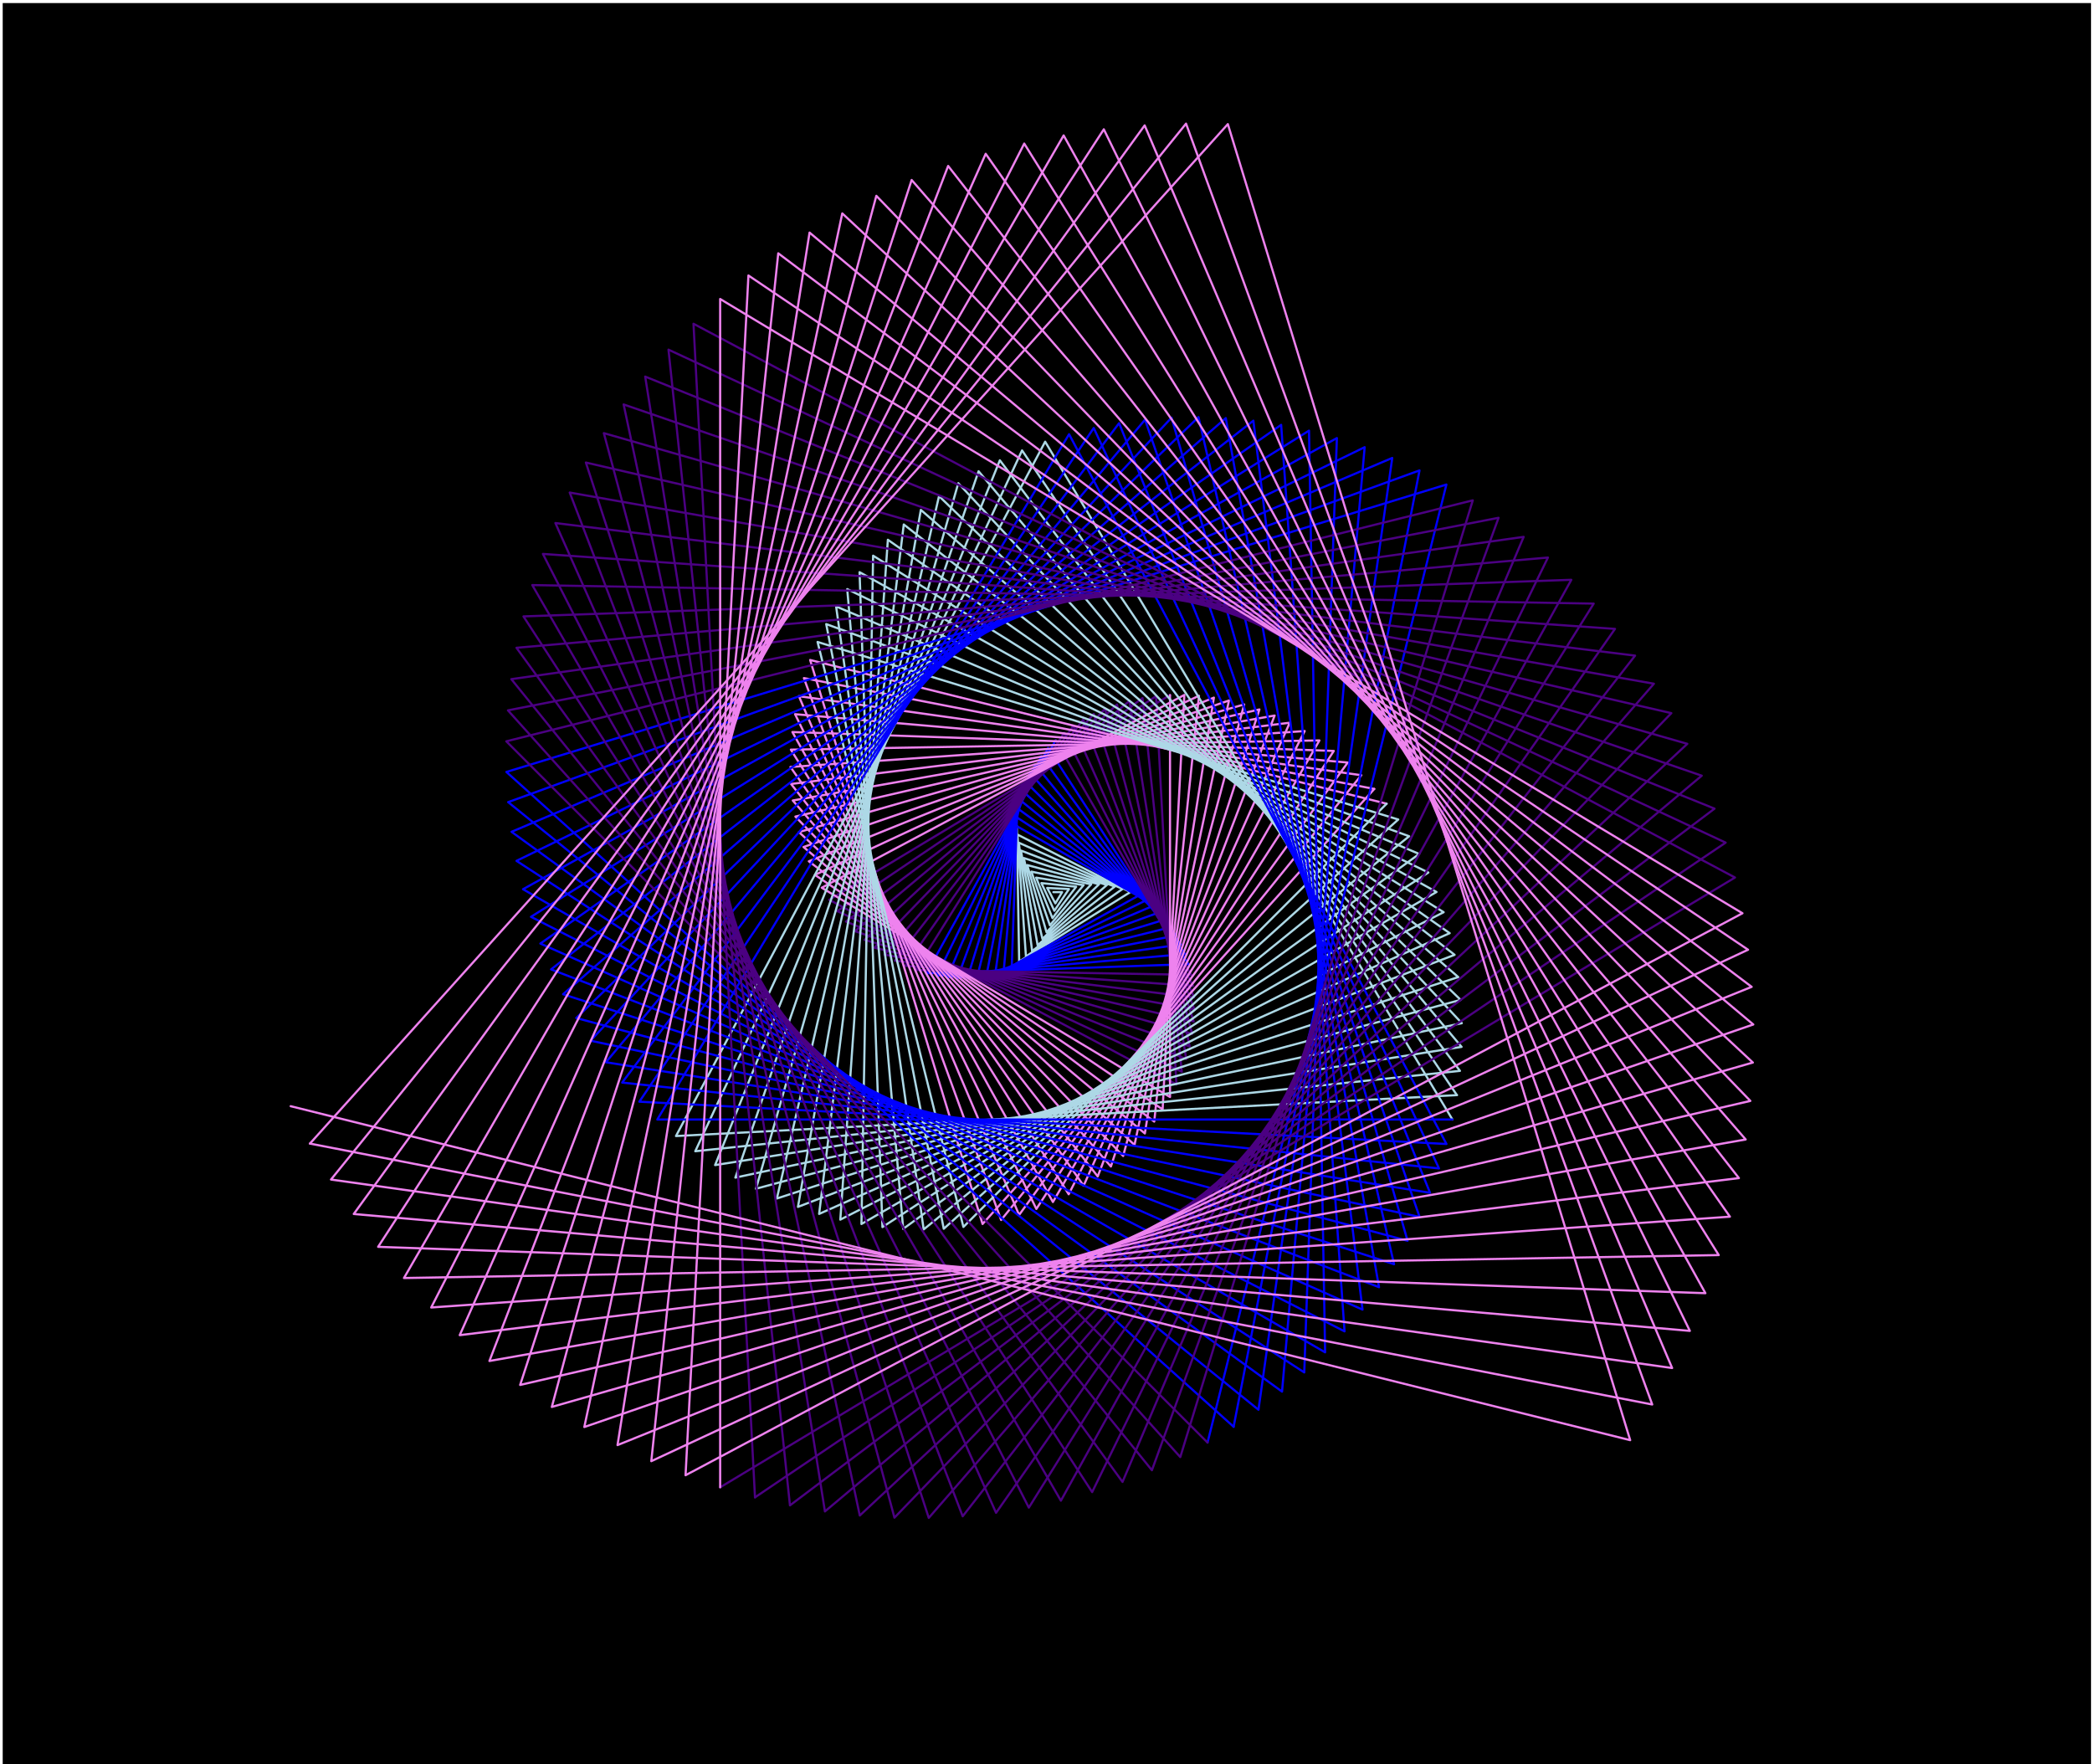 <?xml version="1.0" encoding="UTF-8" standalone="no"?>
<svg
   xmlns:dc="http://purl.org/dc/elements/1.1/"
   xmlns:cc="http://creativecommons.org/ns#"
   xmlns:rdf="http://www.w3.org/1999/02/22-rdf-syntax-ns#"
   xmlns:svg="http://www.w3.org/2000/svg"
   xmlns="http://www.w3.org/2000/svg"
   xmlns:sodipodi="http://sodipodi.sourceforge.net/DTD/sodipodi-0.dtd"
   xmlns:inkscape="http://www.inkscape.org/namespaces/inkscape"
   version="1.1"
   id="svg2"
   xml:space="preserve"
   width="1276"
   height="1076"
   viewBox="0 0 1276 1076"
   sodipodi:docname="blueandvioletTurtle.eps"><defs
     id="defs6"><clipPath
       clipPathUnits="userSpaceOnUse"
       id="clipPath20"><path
         d="M 0,8068 H 9568 V 0 H 0 Z"
         id="path18" /></clipPath></defs><sodipodi:namedview
     pagecolor="#ffffff"
     bordercolor="#666666"
     borderopacity="1"
     objecttolerance="10"
     gridtolerance="10"
     guidetolerance="10"
     inkscape:pageopacity="0"
     inkscape:pageshadow="2"
     inkscape:window-width="640"
     inkscape:window-height="480"
     id="namedview4" /><g
     id="g10"
     inkscape:groupmode="layer"
     inkscape:label="ink_ext_XXXXXX"
     transform="matrix(1.333,0,0,-1.333,0,1076)"><g
       id="g12"
       transform="scale(0.1)"><g
         id="g14"><g
           id="g16"
           clip-path="url(#clipPath20)"><path
             d="M 12.387,-17.977 H 9587.59 V 8057.98 H 12.387 v -8075.957 0"
             style="fill:#000000;fill-opacity:1;fill-rule:evenodd;stroke:none"
             id="path22" /><path
             d="m 4819.98,3990.02 h 39.98 l -30.89,-51.4 -37.53,70.59 99.81,-5.23 -67.07,-99.43 -59.14,126.82 159.04,-16.72 -108.27,-143.68 -74.88,185.35 217.18,-34.4 -154.19,-183.76 -84.61,245.71 273.75,-58.19 -204.5,-219.29 -88.16,307.45 328.25,-87.96 -258.83,-249.95 -85.44,370.08 380.23,-123.55 -316.82,-275.41 -76.36,433.1 429.23,-164.76 -378.06,-295.37 -60.9,496.02 474.81,-211.4 -442.13,-309.57 -39.04,558.36 516.52,-263.19 -508.57,-317.79 -10.82,619.6"
             style="fill:none;stroke:#add8e6;stroke-width:9.995;stroke-linecap:round;stroke-linejoin:round;stroke-miterlimit:10;stroke-dasharray:none;stroke-opacity:1"
             id="path24" /><path
             d="m 4652.57,4292.05 553.98,-319.85 -576.96,-319.81 23.72,679.25 586.78,-381.06 -646.81,-315.47 64.47,736.82 614.54,-446.5 -717.63,-304.61 111.28,791.81 636.94,-515.78 -788.95,-287.15 164.02,843.77 653.64,-588.54 -860.25,-263 222.46,892.23 664.35,-664.36 -931.02,-232.12 286.38,936.71 668.79,-742.78 -1000.75,-194.52 355.52,976.79 666.75,-823.36 -1068.96,-150.23 429.59,1012.04 657.99,-905.64 -1135.09,-99.31 508.25,1042.08 642.36,-989.14 -1198.67,-41.86 591.17,1066.5"
             style="fill:none;stroke:#0000ff;stroke-width:9.995;stroke-linecap:round;stroke-linejoin:round;stroke-miterlimit:10;stroke-dasharray:none;stroke-opacity:1"
             id="path26" /><path
             d="m 4830.46,4684.96 619.69,-1073.33 -1259.18,21.98 677.96,1084.96 589.89,-1157.73 -1316.12,92.03 768.2,1097.12 552.89,-1241.8 -1369.03,168.09 861.49,1102.67 508.63,-1325.02 -1417.41,249.92 957.37,1101.33 457.11,-1406.86 -1460.82,337.25 1055.35,1092.86 398.38,-1486.79 -1498.82,429.78 1154.96,1077.02 332.5,-1564.25 -1530.98,527.15 1255.69,1053.65 259.55,-1638.74 -1556.89,629.02 1357,1022.57 179.7,-1709.72 -1576.19,734.99 1458.38,983.69 93.11,-1776.67 -1588.51,844.62 1559.27,936.9"
             style="fill:none;stroke:#4b0082;stroke-width:9.995;stroke-linecap:round;stroke-linejoin:round;stroke-miterlimit:10;stroke-dasharray:none;stroke-opacity:1"
             id="path28" /><path
             d="M 5353.63,4891.65 V 3052.57 L 3760.09,4010.07 5419.2,4892.23 5319.81,2995.78 3728.86,4068.89 5486.21,4888.37 5281.44,2940.08 3700.93,4131.07 5554.38,4879.91 5238.54,2885.78 3676.59,4196.41 5623.38,4866.75 5191.14,2833.22 3656.06,4264.7 5692.92,4848.76 5139.32,2782.71 3639.61,4335.71 5762.68,4825.86 5083.18,2734.58 3627.46,4409.2 5832.32,4797.97 5022.82,2689.13 3619.81,4484.9 5901.52,4765.06 4958.37,2646.7 3616.87,4562.55 5969.95,4727.09 4889.99,2607.56 3618.82,4641.86 6037.24,4684.07 4817.85,2572.03 3625.81,4722.52 6103.06,4636.01 4742.14,2540.38 3638,4804.21 6167.07,4582.94 4663.09,2512.89 3655.51,4886.61 6228.92,4524.94 4580.93,2489.84 3678.45,4969.38 6288.27,4462.09"
             style="fill:none;stroke:#ee82ee;stroke-width:9.995;stroke-linecap:round;stroke-linejoin:round;stroke-miterlimit:10;stroke-dasharray:none;stroke-opacity:1"
             id="path30" /><path
             d="m 6288.27,4462.09 -1792.38,-1990.64 -789,2580.73 2637.88,-657.69"
             style="fill:none;stroke:#ee82ee;stroke-width:9.995;stroke-linecap:round;stroke-linejoin:round;stroke-miterlimit:10;stroke-dasharray:none;stroke-opacity:1"
             id="path32" /><path
             d="M 6344.77,4394.49 4408.27,2457.98 3740.89,5134.66 6398.09,4322.27 4318.33,2449.64 3780.52,5216.45 6447.91,4245.6 4226.38,2446.64 3825.77,5297.19 6493.89,4164.63 4132.75,2449.16 3876.64,5376.51 6535.74,4079.58 4037.75,2457.36 3933.1,5454.04 6573.13,3990.64 3941.73,2471.4 3995.11,5529.41 6605.79,3898.07 3845.05,2491.41 4062.58,5602.25 6633.43,3802.12 3748.07,2517.48 4135.43,5672.2 6655.8,3703.06 3651.17,2549.7 4213.51,5738.88 6672.64,3601.19 3554.73,2588.13 4296.7,5801.94 6683.71,3496.82 3459.13,2632.8 4384.81,5861.03 6688.81,3390.29 3364.77,2683.74 4477.66,5915.8 6687.74,3281.92 3272.05,2740.93 4575.03,5965.91 6680.33,3172.09 3181.36,2804.33 4676.68,6011.06 6666.41,3061.16"
             style="fill:none;stroke:#add8e6;stroke-width:9.995;stroke-linecap:round;stroke-linejoin:round;stroke-miterlimit:10;stroke-dasharray:none;stroke-opacity:1"
             id="path34" /><path
             d="M 6666.41,3061.16 3093.11,2873.89 4782.36,6050.91 6645.87,2949.52"
             style="fill:none;stroke:#add8e6;stroke-width:9.995;stroke-linecap:round;stroke-linejoin:round;stroke-miterlimit:10;stroke-dasharray:none;stroke-opacity:1"
             id="path36" /><path
             d="M 6645.87,2949.52 H 3007.69 L 4891.78,6085.18 6618.57,2837.56 2925.49,3031.11 5004.65,6113.58 6584.45,2725.69 2846.92,3118.52 5120.64,6135.85 6543.44,2614.31 2772.35,3211.59 5239.42,6151.73 6495.49,2503.86 2702.17,3310.15 5360.64,6161 6440.59,2394.74 2636.75,3413.98 5483.91,6163.45 6378.77,2287.4 2576.45,3522.85 5608.86,6158.89 6310.05,2182.25 2521.61,3636.5 5735.08,6147.14 6234.5,2079.74 2472.57,3754.66 5862.17,6128.07 6152.21,1980.28 2429.66,3877.02 5989.68,6101.56 6063.3,1884.31 2393.18,4003.25 6117.2,6067.51 5967.91,1792.26 2363.43,4133.04 6244.27,6025.85 5866.21,1704.53 2340.66,4265.99 6370.45,5976.54 5758.4,1621.54 2325.13,4401.74 6495.28,5919.55 5644.7,1543.68"
             style="fill:none;stroke:#0000ff;stroke-width:9.995;stroke-linecap:round;stroke-linejoin:round;stroke-miterlimit:10;stroke-dasharray:none;stroke-opacity:1"
             id="path38" /><path
             d="M 5644.7,1543.68 2317.07,4539.89 6618.29,5854.9 5525.35,1471.36"
             style="fill:none;stroke:#0000ff;stroke-width:9.995;stroke-linecap:round;stroke-linejoin:round;stroke-miterlimit:10;stroke-dasharray:none;stroke-opacity:1"
             id="path40" /><path
             d="M 5525.35,1471.36 2316.69,4680.02 6739.03,5782.63 5400.64,1404.95 2324.17,4821.7 6857.02,5702.8 5270.84,1344.8 2339.68,4964.5 6971.82,5615.5 5136.3,1291.29 2363.34,5107.94 7082.94,5520.85 4997.34,1244.73 2395.26,5251.57 7189.94,5419.01 4854.33,1205.45 2435.54,5394.91 7292.37,5310.14 4707.65,1173.73 2484.21,5537.48 7389.77,5194.45 4557.72,1149.86 2541.32,5678.79 7481.73,5072.18 4404.96,1134.09 2606.85,5818.32 7567.8,4943.57 4249.8,1126.65 2680.78,5955.61 7647.58,4808.93 4092.71,1127.75 2763.04,6090.13 7720.68,4668.55 3934.16,1137.56 2853.55,6221.39 7786.7,4522.77 3774.63,1156.25 2952.2,6348.89 7845.28,4371.96 3614.63,1183.93 3058.81,6472.14 7896.08,4216.49 3454.66,1220.71"
             style="fill:none;stroke:#4b0082;stroke-width:9.995;stroke-linecap:round;stroke-linejoin:round;stroke-miterlimit:10;stroke-dasharray:none;stroke-opacity:1"
             id="path42" /><path
             d="M 3454.66,1220.71 3173.23,6590.66 7938.77,4056.78 3295.24,1266.67"
             style="fill:none;stroke:#4b0082;stroke-width:9.995;stroke-linecap:round;stroke-linejoin:round;stroke-miterlimit:10;stroke-dasharray:none;stroke-opacity:1"
             id="path44" /><path
             d="M 3295.24,1266.67 V 6703.95 L 7973.04,3893.25 3136.9,1321.83 3424.61,6811.54 7998.61,3726.34 2980.17,1386.21 3561.05,6912.98 8015.21,3556.54 2825.58,1459.79 3704.3,7007.82 8022.63,3384.31 2673.68,1542.52 3854.02,7095.62 8020.65,3210.17 2524.98,1634.31 4009.86,7175.96 8009.1,3034.63 2380.05,1735.06 4171.46,7248.43 7987.81,2858.22 2239.41,1844.62 4338.39,7312.67 7956.68,2681.48 2103.58,1962.81 4510.26,7368.3 7915.6,2504.96 1973.09,2089.43 4686.59,7414.98 7864.52,2329.23 1848.45,2224.22 4866.94,7452.4 7803.41,2154.86 1730.16,2366.94 5050.79,7480.27 7732.28,1982.4 1618.71,2517.27 5237.65,7498.32 7651.16,1812.45 1514.57,2674.89 5426.99,7506.32 7560.13,1645.57 1418.21,2839.44"
             style="fill:none;stroke:#ee82ee;stroke-width:9.995;stroke-linecap:round;stroke-linejoin:round;stroke-miterlimit:10;stroke-dasharray:none;stroke-opacity:1"
             id="path46" /><path
             d="M 1418.21,2839.44 5618.25,7504.05 7459.27,1482.35 1330.07,3010.53"
             style="fill:none;stroke:#ee82ee;stroke-width:9.995;stroke-linecap:round;stroke-linejoin:round;stroke-miterlimit:10;stroke-dasharray:none;stroke-opacity:1"
             id="path48" /></g></g></g></g></svg>
